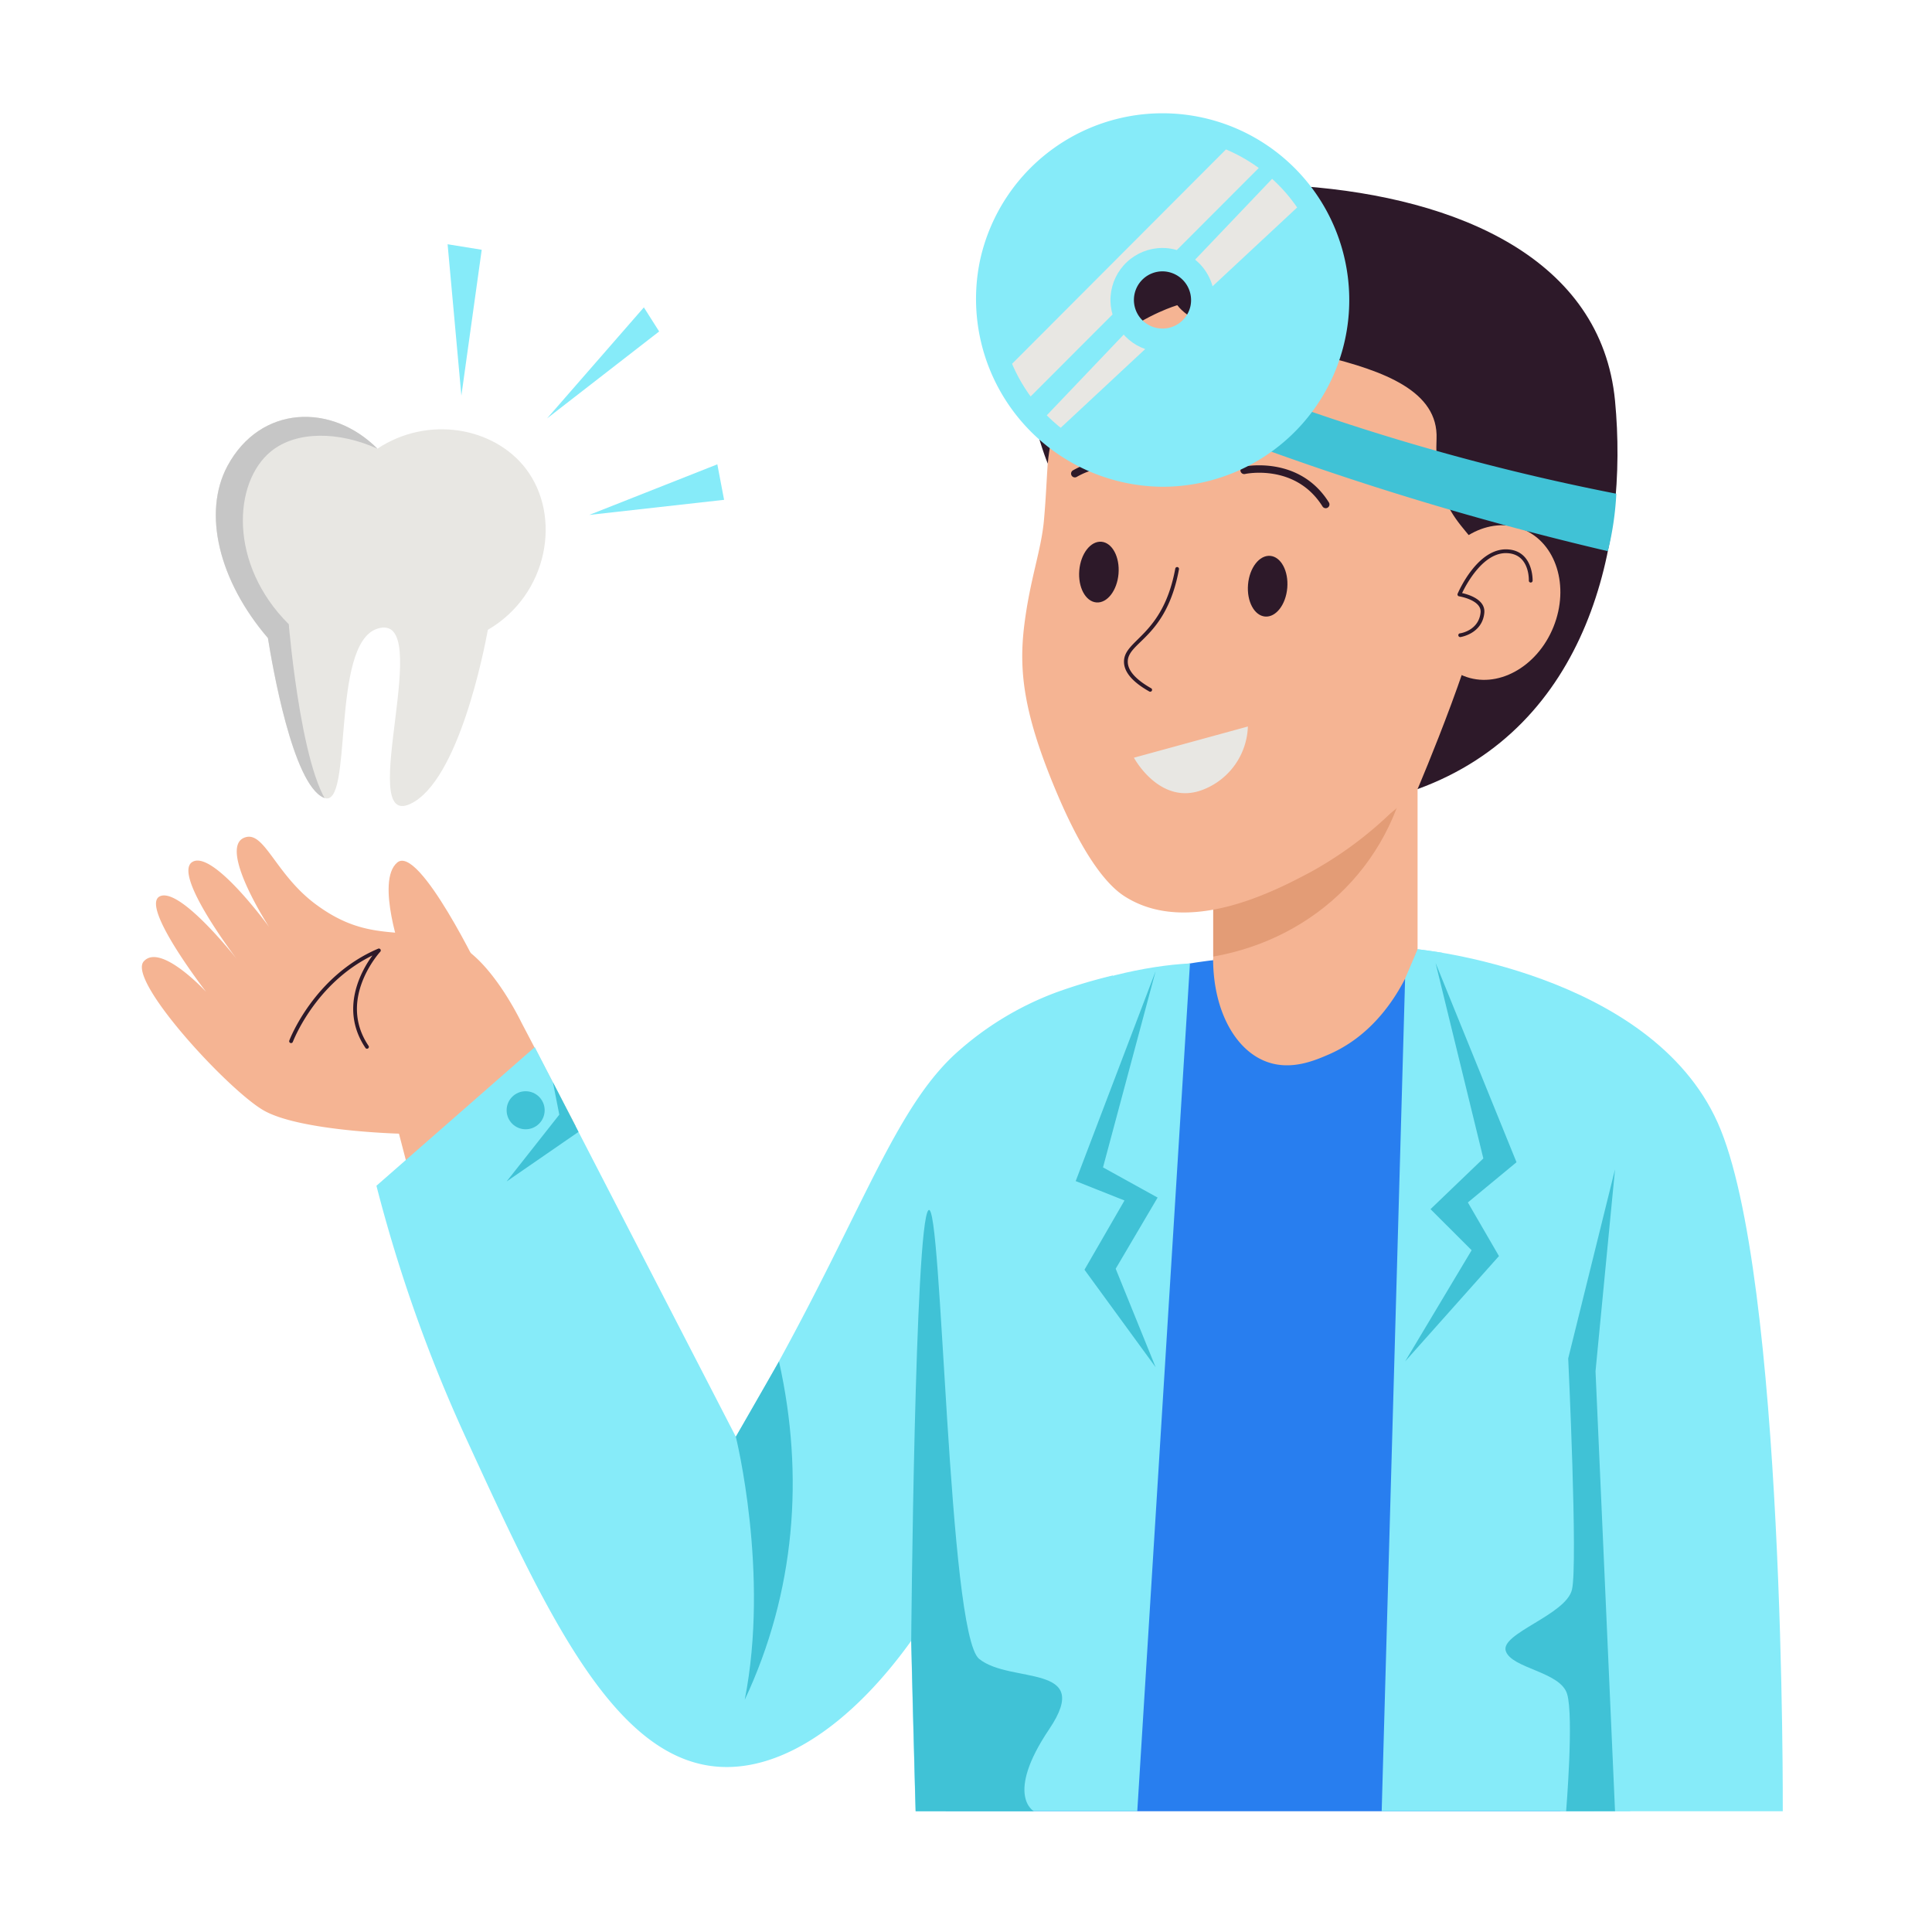 <svg height="512" viewBox="0 0 512 512" width="512" xmlns="http://www.w3.org/2000/svg" xmlns:xlink="http://www.w3.org/1999/xlink"><clipPath id="clip-path"><path d="m321.52 180.13h54.15v107.63h-54.15z"/></clipPath><clipPath id="clip-path-2"><path d="m308.12 122.79a43.3 43.3 0 1 1 42.23-34 43.29 43.29 0 0 1 -42.23 34zm-.05-57.08a13.79 13.79 0 1 0 13.47 16.76 13.86 13.86 0 0 0 -13.47-16.76z"/></clipPath><clipPath id="clip-path-3"><path d="m60.27 123.5c-6.65 12.43-2.27 30.43 10.73 45.59 1.13 7 6.53 38.8 14.81 42.32 8 3.4 1.56-40.82 14.21-44.81 15.65-4.94-5.94 53.28 8.7 46.45 12.87-6 19.64-41.1 20.57-46.14 16-9.33 19.67-30.13 10.06-42.71-8.44-11-25.89-14.17-39.33-5.3-12.14-12.16-31.02-11.61-39.75 4.6z"/></clipPath><g id="Dentist"><path d="m114 332.22-8.27-31.79s-26.45-.69-35.93-6.2-36.18-34.46-31.7-39.46 16.54 8.1 16.54 8.1-17.64-22.75-12.29-25.33 20.34 16.54 20.34 16.54-17.15-22.43-11.69-25.67 20.3 17.23 20.3 17.23c-3.83-6-13-22.22-6-23.82 4.94-1.14 8 10.27 18.61 18 13.64 10 22.11 5.58 35.23 9.61a16.23 16.23 0 0 1 5.35 2.93c7.81 6.16 13.69 18.65 13.8 18.82l14.22 27.14s-19.44 37.26-38.51 33.9z" fill="#f5b493"/><path d="m106.57 253.39s-7.11-19.9-1.3-24.81 22.5 30 22.5 30-18.37 5.42-21.2-5.19z" fill="#f5b493"/><g clip-path="url(#clip-path)"><path d="m321.52 180.13h54.15v107.63h-54.15z" fill="#f5b493"/><path d="m373.08 204.07c-5.89 28.47-29 47.35-56.59 50.12l-2.59-32z" fill="#e39c76"/></g><path d="m141.72 277.5 53.28 103.25c31.51-52.88 40.07-84.65 58-101.31a82.38 82.38 0 0 1 27.16-16.54 137.61 137.61 0 0 1 14.8-4.4q-14.96 65.08-29.88 130.18c-17.47 48.9-48.57 82.29-75.75 79.43s-44.89-41.41-66-87.36a395.62 395.62 0 0 1 -23.57-66.51z" fill="#86ebf9"/><path d="m382.08 78.48c-22.76-17.07-56.44-16.66-76.75-1.81a68.93 68.93 0 0 0 -14.92 13c-14.1 13.45-11.94 28.49-13.76 48.27-.73 8-3.66 15.41-5.19 27.62s-.28 23.77 8.93 45.32c7.13 16.66 13.17 23.77 17.57 26.61 16.85 10.85 40.22-1.56 49-6.19a100.59 100.59 0 0 0 21.48-15.71c11.89-9.67 39.13-36 39.5-75.21.06-8.38.35-42.24-25.86-61.9z" fill="#f5b493"/><g fill="#2d1929"><path d="m304.65 183.29c-4.45-2.49-6.73-5.12-6.78-7.83-.13-6 10.28-6.79 13.59-24.77a.5.5 0 0 1 .58-.41.5.5 0 0 1 .4.59c-3.35 18.26-13.68 19.21-13.57 24.57.05 2.33 2.15 4.67 6.27 7a.5.5 0 0 1 -.49.85z"/><path d="m291.89 143.57c-2.87-.24-5.5 3.17-5.87 7.61s1.65 8.23 4.53 8.47 5.5-3.16 5.87-7.6-1.66-8.24-4.53-8.48z"/><path d="m336.62 147.31c-2.88-.24-5.51 3.17-5.88 7.61s1.66 8.23 4.53 8.47 5.5-3.16 5.87-7.6-1.65-8.24-4.52-8.48z"/><path d="m308.08 128.74a1 1 0 0 1 -.65-.24c-.42-.37-10.45-8.76-22.12-2.1a1 1 0 0 1 -1-1.73c12.91-7.37 24.3 2.21 24.41 2.31a1 1 0 0 1 -.64 1.76z"/><path d="m351.33 134.68a1 1 0 0 1 -.85-.47c-7.15-11.42-20.34-8.64-20.48-8.61a1 1 0 1 1 -.43-1.95c.15 0 14.71-3.1 22.6 9.5a1 1 0 0 1 -.84 1.53z"/></g><path d="m250.63 480c-1-48.4-2.68-87.64-4-113.43-2.17-43.54-3.73-60.45 7.81-77.86 20.46-30.85 62.36-34.12 80.22-35.52 22.64-1.77 64.17-5 85.9 21.05 23.17 27.79 1 65.08 1.86 205.76z" fill="#287eef"/><path d="m315.35 255.32-13.96 224.68h-58.74s-5.51-164.82 2.35-187.36c8-22.92 46.85-36.14 70.35-37.32z" fill="#86ebf9"/><path d="m372.48 255.32-6.32 224.68h65.84l-1.3-170.83s-37.4-57.25-58.22-53.85z" fill="#86ebf9"/><path d="m321.49 254.11c0 13.57 5.85 24.44 14.54 27.39 6.34 2.16 12.44-.47 16.11-2.06 15.63-6.78 21.82-22.84 23.53-27.88a130.06 130.06 0 0 0 -54.18 2.55z" fill="#f5b493"/><path d="m375.67 251.56s61.63 5.92 79.55 46 17.23 182.44 17.23 182.44h-58.94l-5.61-156.86-22.63-57.06z" fill="#86ebf9"/><path d="m382.35 252.52-6.68-.96-3.3 7.79 2.45 3.77 6.89-2.43z" fill="#86ebf9"/><path d="m428 309.87-12.41 50.13s2.59 54.54 1 61.26-19.07 11.63-17.54 16.28 14.44 5.43 16.25 11.37-.26 31.08-.26 31.08h12.96l-5.17-116.61z" fill="#40c2d6"/><path d="m241.48 434.84s.94-110.5 4.56-114.11 5.17 112.17 13.44 118.89 30.44 1 18.58 18.61-4.06 21.77-4.06 21.77h-31.35z" fill="#40c2d6"/><path d="m306.26 257.34-21.19 55.66 12.93 5.14-10.6 18.35q9.42 12.93 18.86 25.85l-10.59-26.11 11.11-18.86-14.47-8z" fill="#40c2d6"/><path d="m380.44 255.18 12.66 51.82-14 13.44 10.9 10.88-17.63 29.47 24.87-27.92-8.24-14.21 12.89-10.66z" fill="#40c2d6"/><path d="m195 380.75s9 36.12 2.36 69.72c13.39-28.49 15.84-59.45 9.08-89.68z" fill="#40c2d6"/><path d="m277.67 122.86s-9.92-23.86-2.94-38.86 25.07-13.7 25.07-13.7 4.65-24 45.49-20.94 79.09 19.11 82.71 56.85-7 86.42-52.33 102.91c0 0 17.67-41.37 18.21-55.42s-14.21-12.09-13.18-37.41-57.89-21.29-68.7-35.41c0 0-31.38 9.01-34.33 41.98z" fill="#2d1929"/><path d="m403.55 140.24c-8.83-3.56-19.49 2.25-23.83 13s-.69 22.31 8.14 25.88 19.5-2.24 23.83-13 .69-22.3-8.14-25.88z" fill="#f5b493"/><path d="m386.89 167.84c.21 0 5-.76 5.48-5.53.31-3.3-5.63-4.27-5.69-4.28a.5.5 0 0 1 -.39-.69c.21-.49 5.23-12.12 13.17-11.75 6.93.34 6.7 8.23 6.7 8.31a.51.51 0 0 1 -.52.48.5.5 0 0 1 -.48-.52c0-.28.19-7-5.75-7.27-6.31-.31-10.84 8.27-11.94 10.58 1.72.38 6.22 1.72 5.89 5.23-.53 5.57-6.27 6.42-6.33 6.43a.5.5 0 0 1 -.14-.99z" fill="#2d1929"/><path d="m288.09 85a604.2 604.2 0 0 0 140.25 45.84 80.1 80.1 0 0 1 -2.24 15.23 808 808 0 0 1 -143.18-48q2.58-6.51 5.17-13.07z" fill="#40c2d6"/><path d="m259.75 68.85a49.49 49.49 0 1 1 48.37 60.15 49.78 49.78 0 0 1 -48.37-60.15zm48.32 3.06a7.58 7.58 0 1 0 7.41 9.22 7.63 7.63 0 0 0 -7.41-9.22z" fill="#86ebf9"/><g clip-path="url(#clip-path-2)"><path d="m339.41 25.05-87.68 87.88 6.84 6.72 85.17-85.3 3.1 2.85-78.57 82.45 2.64 3.21 84.72-78.94v-10.86z" fill="#e8e7e3"/></g><g clip-path="url(#clip-path-3)"><path d="m60.27 123.5c-6.65 12.43-2.27 30.43 10.73 45.59 1.13 7 6.53 38.8 14.81 42.32 8 3.4 1.56-40.82 14.21-44.81 15.65-4.94-5.94 53.28 8.7 46.45 12.87-6 19.64-41.1 20.57-46.14 16-9.33 19.67-30.13 10.06-42.71-8.44-11-25.89-14.17-39.33-5.3-12.14-12.16-31.02-11.61-39.75 4.6z" fill="#e8e7e3"/><path d="m100 118.9c-10.09-4.56-21.36-4.81-28.15.69-10.11 8.19-11.3 29.95 4.68 45.84 0 0 3.78 45.62 12.9 49.85l-17.58-5.1c-15.25-52.89-10.35-37.33-21.85-70.12l2.67-26 17.82-11.16 17.58-1.78 12.82 3.34z" fill="#c6c6c6"/></g><path d="m300.5 200.8 30.2-8.27a18.61 18.61 0 0 1 -11.51 16.59c-11.63 4.88-18.69-8.32-18.69-8.32z" fill="#e8e7e3"/><path d="m146.53 286.81 1.69 8.59-13.96 17.7 19.05-13.14z" fill="#40c2d6"/><circle cx="139.3" cy="294.23" fill="#40c2d6" r="5.04"/><path d="m96.89 277.77c-7-10.33-1.07-20.63 1.81-24.56-15.24 7.46-21 22.72-21.09 22.88a.5.5 0 1 1 -.94-.34c.06-.17 6.48-17.09 23.53-24.33a.5.5 0 0 1 .57.8c-.12.13-11.51 12.57-3.06 25a.5.5 0 0 1 -.82.55z" fill="#2d1929"/><path d="m118.62 64.73 3.65 40.11 5.39-38.65z" fill="#86ebf9"/><path d="m170.63 81.46-25.66 29.43 29.71-23.05z" fill="#86ebf9"/><path d="m190.1 123.05-33.94 13.41 35.73-4q-.89-4.7-1.79-9.41z" fill="#86ebf9"/></g></svg>